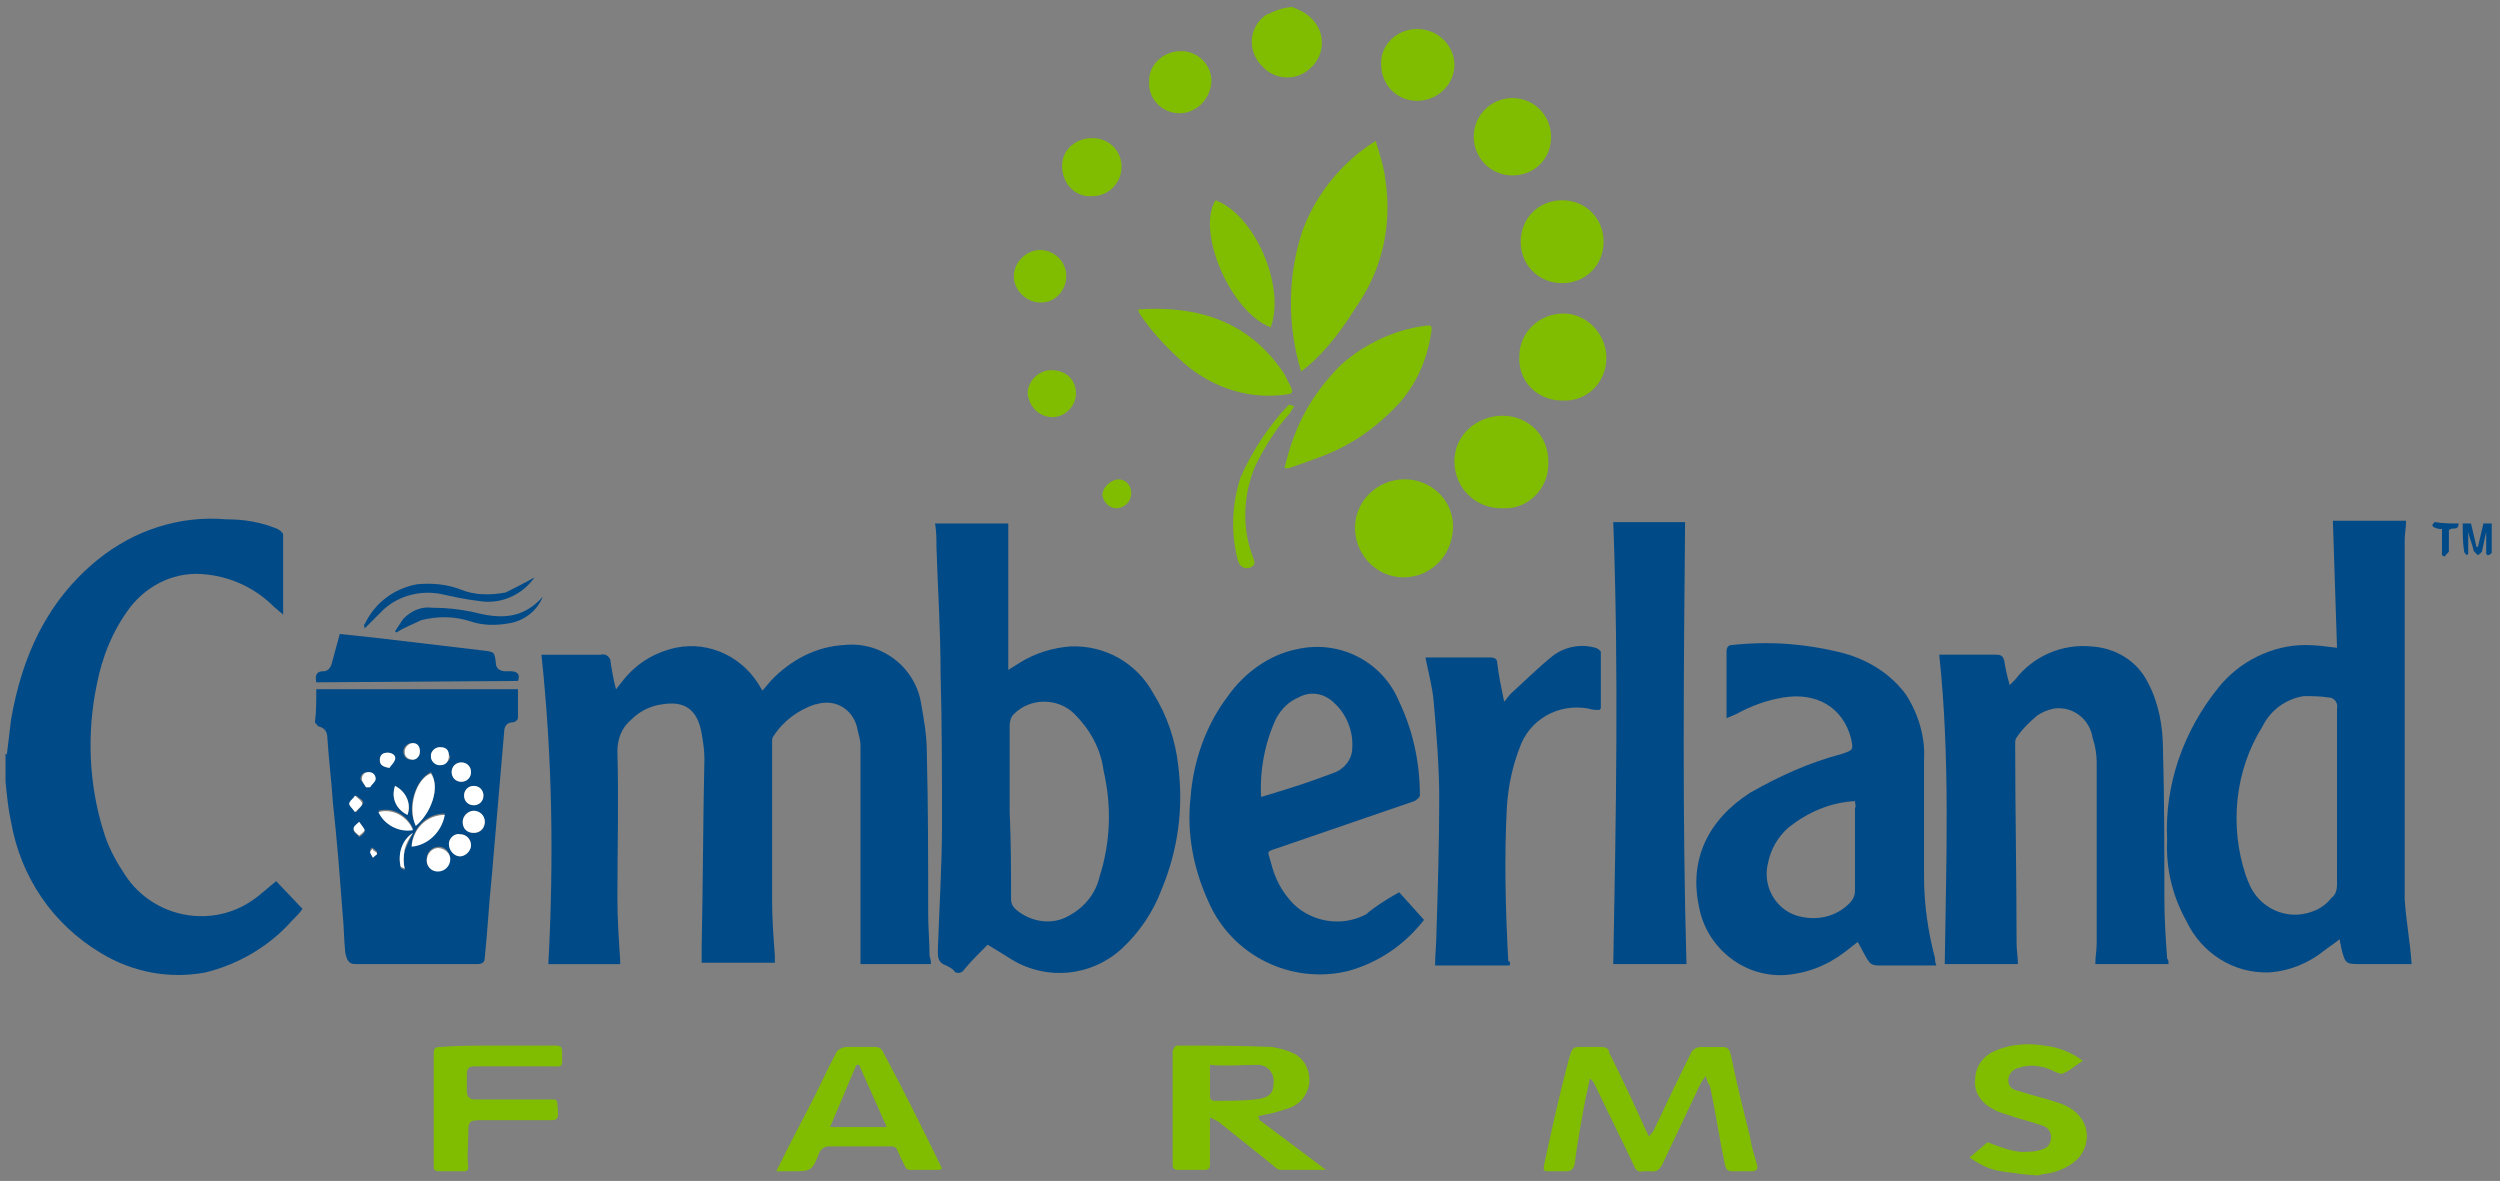 <?xml version="1.0" encoding="utf-8"?>
<!-- Generator: Adobe Illustrator 21.1.0, SVG Export Plug-In . SVG Version: 6.00 Build 0)  -->
<svg version="1.1" id="Layer_1" xmlns="http://www.w3.org/2000/svg" xmlns:xlink="http://www.w3.org/1999/xlink" x="0px" y="0px"
	 viewBox="0 0 181 85.5" style="enable-background:new 0 0 181 85.5;" xml:space="preserve">
<rect x="0" y="0" width="181" height="85.5" fill="#808080" stroke="none"/>
<style type="text/css">
	.st0{fill:#80BD00;}
	.st1{fill:#004A87;}
	.st2{fill:#FFFFFF;}
</style>
<title>CR</title>
<path class="st0" d="M146.3,85c-0.5-0.1-0.9-0.1-1.4-0.2c-0.8-0.1-1.6-0.5-2.3-1l1.3-1.1c0.8,0.3,1.5,0.6,2.4,0.7
	c0.5,0,1.1,0,1.6-0.2c0.4-0.1,0.6-0.5,0.6-0.9c0-0.4-0.3-0.7-0.6-0.8c-0.6-0.2-1.3-0.4-2-0.6c-0.5-0.2-1.1-0.3-1.6-0.6
	c-0.8-0.4-1.4-1.2-1.3-2.1c0-0.9,0.5-1.7,1.4-2.1c1.1-0.5,2.4-0.6,3.6-0.4c1,0.1,2,0.5,2.8,1.1c-0.5,0.3-0.9,0.7-1.4,0.9
	c-0.1,0.1-0.4,0-0.6-0.1c-0.8-0.4-1.7-0.6-2.6-0.3c-0.5,0.1-0.8,0.5-0.8,0.9c0,0.5,0.3,0.7,0.8,0.8c0.9,0.3,1.8,0.5,2.7,0.8
	c0.7,0.2,1.4,0.6,1.8,1.2c0.7,1,0.4,2.4-0.5,3.1c-0.6,0.5-1.4,0.8-2.2,0.9c-0.2,0-0.3,0.1-0.5,0.1L146.3,85z"/>
<path class="st0" d="M123.5,77.9c-0.2,0.3-0.3,0.4-0.4,0.6c-0.9,1.9-1.8,3.8-2.7,5.7c-0.2,0.4-0.4,0.7-0.9,0.6c-0.2,0-0.3,0-0.5,0
	c-0.4,0.1-0.6-0.1-0.7-0.4c-0.9-1.9-1.9-3.9-2.8-5.8c-0.1-0.2-0.2-0.4-0.4-0.5c-0.1,0.5-0.2,1-0.3,1.4c-0.3,1.6-0.6,3.2-0.8,4.8
	c-0.1,0.4-0.3,0.5-0.6,0.5c-0.4,0-0.8,0-1.2,0c-0.4,0-0.5,0-0.4-0.5c0.5-2.3,1-4.6,1.6-6.9c0.1-0.4,0.2-0.8,0.3-1.1s0.2-0.5,0.6-0.5
	c0.5,0,1.1,0,1.6,0c0.3,0,0.6,0.1,0.6,0.4c0.9,1.8,1.8,3.7,2.6,5.5c0.1,0.2,0.2,0.4,0.3,0.6c0.1-0.2,0.2-0.3,0.3-0.4
	c0.9-1.9,1.8-3.8,2.7-5.6c0.1-0.3,0.4-0.5,0.8-0.5c0.5,0,1,0,1.5,0c0.4,0,0.5,0.2,0.6,0.5c0.4,2,0.9,4,1.4,6c0.1,0.7,0.3,1.3,0.5,2
	c0.1,0.3,0,0.5-0.4,0.5s-1,0-1.4,0c-0.3,0-0.4-0.1-0.5-0.4c-0.4-1.9-0.7-3.9-1.1-5.8C123.6,78.4,123.6,78.2,123.5,77.9z"/>
<path class="st0" d="M91.2,81.1l4.8,3.6c-1.2,0-2.2,0-3.3,0c-0.2,0-0.4-0.2-0.5-0.3l-4-3.2c-0.2-0.1-0.4-0.2-0.6-0.3
	c0,0.3,0,0.5,0,0.6c0,0.9,0,1.8,0,2.8c0,0.3-0.1,0.4-0.4,0.4c-0.6,0-1.3,0-1.9,0c-0.3,0-0.4-0.1-0.4-0.4c0-2.7,0-5.5,0-8.2
	c0-0.1,0.2-0.4,0.3-0.4c2.3,0,4.6,0,6.9,0.1c0.5,0.1,1,0.2,1.4,0.4c0.8,0.3,1.3,1.1,1.3,2c0,0.9-0.6,1.7-1.4,2
	c-0.6,0.2-1.2,0.4-1.8,0.5l-0.5,0.1L91.2,81.1z M87.6,77.1c0,0.8,0,1.5,0,2.2c0,0.3,0.1,0.4,0.4,0.4c1,0,1.9,0,2.9-0.1
	s1.3-0.5,1.3-1.1c0.1-0.7-0.3-1.3-1-1.4c-0.1,0-0.2,0-0.2,0C89.9,77.1,88.8,77.2,87.6,77.1L87.6,77.1z"/>
<path class="st0" d="M68.1,84.7c-0.8,0-1.5,0-2.2,0c-0.2,0-0.3-0.1-0.4-0.3c-0.1-0.2-0.2-0.4-0.3-0.6C64.8,82.9,65,83,63.8,83
	c-1.2,0-2.6,0-3.8,0c-0.3,0-0.6,0.2-0.7,0.5c-0.5,1.3-0.6,1.3-2,1.3h-1.1c0.3-0.6,0.6-1.2,0.9-1.8l1.4-2.7c0.7-1.3,1.3-2.7,2-4
	c0.1-0.3,0.5-0.5,0.8-0.5c0.7,0,1.4,0,2.1,0c0.2,0,0.4,0.1,0.5,0.3c1.5,2.8,2.9,5.6,4.3,8.5C68.1,84.6,68.1,84.7,68.1,84.7z
	 M60.1,81.6h4.1l-2-4.5H62L60.1,81.6z"/>
<path class="st0" d="M36,75.7c1.4,0,2.8,0,4.2,0c0.4,0,0.5,0.1,0.5,0.5c0,1.2,0.1,1-1,1c-1.8,0-3.6,0-5.3,0c-0.4,0-0.6,0.1-0.6,0.6
	c0,0.4,0,0.8,0,1.2c0,0.4,0.2,0.6,0.6,0.6c1.7,0,3.4,0,5.1,0c1,0,0.8-0.1,0.9,0.9c0,0,0,0.1,0,0.1c0,0.4-0.1,0.5-0.5,0.5
	c-1.6,0-3.2,0-4.8,0c-1.2,0-1.2,0-1.2,1.2c0,0.7-0.1,1.4,0,2.1c0,0.4-0.1,0.4-0.4,0.4c-0.5,0-1.1,0-1.6,0c-0.5,0-0.5-0.1-0.5-0.5
	c0-1.8,0-3.6,0-5.3c0-0.9,0-1.8,0-2.7c0-0.4,0.1-0.5,0.5-0.5C33.1,75.7,34.5,75.7,36,75.7z"/>
<path class="st0" d="M93.5,0.5c0.6,0.2,1.2,0.5,1.6,1c0.9,1,0.8,2.6-0.3,3.5c-1,0.9-2.6,0.8-3.5-0.3c-0.1-0.1-0.2-0.2-0.3-0.4
	c-0.7-1.1-0.4-2.6,0.8-3.3c0,0,0,0,0.1,0c0.3-0.2,0.7-0.3,1-0.4L93.5,0.5z"/>
<path class="st0" d="M99.6,10.2c0.3,1,0.6,1.9,0.7,2.8c0.5,3.2-0.2,6.5-2.1,9.2c-1,1.6-2.1,3.1-3.5,4.3l-0.5,0.4
	c-1-3.3-1-6.9,0.1-10.2C95.3,14,97.2,11.7,99.6,10.2z"/>
<path class="st0" d="M93,33.9c0.3-1.3,0.7-2.5,1.3-3.7c0.7-1.4,1.7-2.7,2.8-3.8c1.7-1.5,3.8-2.5,6-2.8c0.6-0.1,0.6,0,0.5,0.6
	c-0.3,1.9-1.1,3.7-2.4,5.1c-1.5,1.6-3.3,2.9-5.4,3.7c-0.8,0.3-1.6,0.6-2.5,0.9C93.3,33.9,93.1,33.9,93,33.9z"/>
<path class="st0" d="M101.6,41.8c-1.9,0-3.5-1.6-3.5-3.6c0-1.9,1.6-3.5,3.6-3.5c1.9,0,3.5,1.5,3.5,3.4
	C105.2,40.2,103.6,41.8,101.6,41.8C101.6,41.8,101.6,41.8,101.6,41.8z"/>
<path class="st0" d="M82.4,22.4c4.4-0.3,8.1,0.9,10.6,4.7c0.1,0.2,0.2,0.4,0.3,0.6c0.4,0.8,0.4,0.8-0.5,0.9
	c-2.7,0.3-5.4-0.7-7.4-2.6c-1.1-1-2.1-2.1-2.9-3.3L82.4,22.4z"/>
<path class="st0" d="M108.8,30.1c1.8,0,3.3,1.4,3.3,3.3c0,0.1,0,0.2,0,0.2c0,1.8-1.5,3.3-3.3,3.2c0,0,0,0-0.1,0
	c-1.9,0-3.4-1.5-3.4-3.4S106.9,30.1,108.8,30.1L108.8,30.1z"/>
<path class="st0" d="M116.3,25.9c0,1.8-1.4,3.2-3.2,3.1c-1.8,0-3.2-1.4-3.1-3.2c0-1.7,1.4-3.1,3.2-3.1
	C114.9,22.7,116.3,24.2,116.3,25.9z"/>
<path class="st0" d="M110.1,17.5c0-1.7,1.3-3,3-3s3,1.3,3,3s-1.3,3-3,3S110.1,19.2,110.1,17.5z"/>
<path class="st0" d="M109.5,12.7c-1.6,0-2.8-1.3-2.8-2.8c0-1.6,1.3-2.8,2.8-2.8c1.6,0,2.8,1.3,2.8,2.8
	C112.3,11.5,111.1,12.7,109.5,12.7C109.5,12.7,109.5,12.7,109.5,12.7z"/>
<path class="st0" d="M92,23.7c-2.9-1.1-5.4-6.9-4-9.2C90.8,15.5,93.1,20.7,92,23.7z"/>
<path class="st0" d="M102.6,2.1c1.5,0,2.7,1.2,2.7,2.6c0,1.4-1.2,2.6-2.7,2.6c-1.5,0-2.6-1.2-2.6-2.6C99.9,3.3,101.1,2.1,102.6,2.1
	L102.6,2.1z"/>
<path class="st0" d="M85.5,3.7c1.3,0,2.3,1.1,2.2,2.3c0,0,0,0,0,0c-0.1,1.2-1.1,2.2-2.3,2.2c-1.3,0-2.3-1.1-2.2-2.3c0,0,0,0,0-0.1
	C83.2,4.7,84.2,3.7,85.5,3.7C85.5,3.7,85.5,3.7,85.5,3.7z"/>
<path class="st0" d="M79.1,10c1.1,0,2,0.8,2.1,1.9c0,0.1,0,0.1,0,0.2c0,1.1-0.9,2.1-2.1,2.1c0,0,0,0,0,0c-1.2,0.1-2.1-0.8-2.2-2
	s0.8-2.1,2-2.2C78.9,10,79,10,79.1,10z"/>
<path class="st0" d="M75.3,21.9c-1,0-1.9-0.9-1.9-1.9s0.9-1.9,1.9-1.9c1,0,1.9,0.8,1.9,1.9c0,1-0.8,1.9-1.8,1.9
	C75.3,21.9,75.3,21.9,75.3,21.9z"/>
<path class="st0" d="M77.9,28.5c0,0.9-0.8,1.7-1.7,1.7c0,0,0,0,0,0c-1,0-1.7-0.8-1.8-1.7c0,0,0,0,0,0c0-0.9,0.8-1.7,1.7-1.7
	C77.2,26.8,77.9,27.5,77.9,28.5C77.9,28.5,77.9,28.5,77.9,28.5z"/>
<path class="st0" d="M93.7,29.4c-0.1,0.2-0.2,0.3-0.3,0.5c-1,1.1-1.8,2.4-2.5,3.8c-0.9,2.1-1,4.5-0.2,6.6c0.1,0.3,0.3,0.6-0.2,0.8
	c-0.3,0.1-0.6,0-0.8-0.3c0-0.1-0.1-0.2-0.1-0.3c-0.5-2-0.4-4,0.2-5.9c0.7-1.6,1.7-3.2,2.8-4.5c0.2-0.3,0.5-0.5,0.7-0.8L93.7,29.4z"
	/>
<path class="st0" d="M80.9,34.7c0.6,0,1,0.4,1,1c0,0.6-0.4,1-1,1.1c-0.6,0-1-0.4-1.1-1C79.9,35.2,80.4,34.8,80.9,34.7z"/>
<path class="st1" d="M0.5,54.6c0.1-0.8,0.2-1.7,0.3-2.5c0.8-4.6,2.6-8.6,6.3-11.6c2.6-2.1,5.9-3.2,9.3-2.9c1.3,0,2.5,0.2,3.7,0.7
	c0.2,0.1,0.4,0.3,0.4,0.4c0,1.9,0,3.8,0,5.8l-0.7-0.6c-1.3-1.3-3-2.1-4.8-2.3c-2.2-0.3-4.3,0.7-5.6,2.4c-1.2,1.6-2,3.5-2.4,5.6
	C6.3,53,6.4,56.7,7.5,60.2c0.3,1,0.8,2,1.4,2.9c1.9,3.2,6.1,4.2,9.2,2.2c0.3-0.2,0.6-0.4,0.8-0.6c0.4-0.3,0.7-0.6,1.1-0.9l1.9,2
	c-0.2,0.3-0.5,0.6-0.8,0.9c-1.6,1.8-3.8,3.1-6.2,3.7c-2.6,0.5-5.3,0-7.6-1.4c-3.5-2.1-5.8-5.5-6.5-9.5c-0.2-0.9-0.3-1.9-0.4-2.9
	V54.6z"/>
<path class="st1" d="M67.4,69.8c-0.1,0-0.2,0-0.3,0h-4.8c0-1,0-2,0-2.9c0-4.3,0-8.6,0-12.9c0-0.4-0.1-0.7-0.2-1.1
	c-0.2-1.3-1.3-2.2-2.6-2c-0.2,0-0.3,0.1-0.5,0.1c-1.2,0.4-2.3,1.2-3,2.3c-0.1,0.1-0.1,0.3-0.1,0.4c0,3.8,0,7.7,0,11.5
	c0,1.3,0.1,2.7,0.2,4c0,0.1,0,0.3,0,0.5h-5.3c0-0.4,0-0.8,0-1.2c0.1-4.6,0.1-9.1,0.2-13.6c0-0.6-0.1-1.2-0.2-1.8
	c-0.3-1.7-1.2-2.4-2.9-2.1c-0.8,0.1-1.6,0.5-2.2,1.1c-0.7,0.6-1,1.4-1,2.3c0.1,3.5,0,7.1,0,10.6c0,1.5,0.1,3,0.2,4.5
	c0,0.1,0,0.2,0,0.3h-5.2c0.4-7.5,0.3-14.9-0.5-22.4h2c0.8,0,1.5,0,2.3,0c0.3-0.1,0.6,0.1,0.7,0.4c0,0,0,0.1,0,0.1
	c0.1,0.6,0.2,1.3,0.4,2l0.4-0.5c0.9-1.2,2.1-2,3.5-2.4c2.4-0.7,5,0.3,6.4,2.5l0.3,0.5l0.6-0.7c1.4-1.5,3.3-2.5,5.3-2.6
	c2.7-0.3,5.2,1.6,5.6,4.3c0.2,1.1,0.4,2.3,0.4,3.4c0.1,3.9,0.1,7.9,0.1,11.8c0,1,0.1,2,0.1,3C67.4,69.5,67.4,69.7,67.4,69.8z"/>
<path class="st1" d="M71.5,68.4c-0.6,0.6-1.2,1.2-1.7,1.8c-0.1,0.2-0.4,0.3-0.6,0.2c0,0-0.1,0-0.1-0.1c-0.2-0.2-0.4-0.3-0.6-0.4
	c-0.6-0.2-0.6-0.6-0.6-1.1c0.1-3,0.3-6.1,0.3-9.1c0-3.6,0-7.3-0.1-10.9c0-3.1-0.2-6.1-0.3-9.2c0-0.6,0-1.1-0.1-1.7H73v10.6l0.8-0.5
	c1.1-0.7,2.4-1.1,3.7-1.2c2.5-0.1,4.8,1.2,6,3.4c1,1.6,1.6,3.4,1.8,5.2c0.4,3.1,0,6.1-1.2,9c-0.6,1.6-1.6,3.1-2.9,4.3
	c-2.2,2-5.4,2.3-7.9,0.8C72.8,69.2,72.2,68.8,71.5,68.4z M73.1,58.8L73.1,58.8c0.1,2.1,0.1,4.2,0.1,6.3c0,0.3,0.1,0.5,0.3,0.7
	c1,0.9,2.5,1.2,3.7,0.6c1.2-0.6,2.1-1.6,2.4-2.9c0.8-2.5,0.9-5.1,0.3-7.7c-0.2-1.6-1-3-2.1-4.1c-1.2-1.2-3.2-1.2-4.4,0c0,0,0,0,0,0
	c-0.2,0.2-0.3,0.5-0.3,0.8C73.1,54.6,73.1,56.7,73.1,58.8L73.1,58.8z"/>
<path class="st1" d="M174.6,69.8H171c-1.2,0-1.2,0-1.5-1.2c0-0.2-0.1-0.3-0.1-0.6l-1.1,0.8c-1.1,0.9-2.5,1.5-4,1.6
	c-2.6,0.1-4.9-1.4-6-3.7c-1-1.8-1.5-3.8-1.4-5.9c-0.2-4,1.2-7.9,3.7-11c1.5-1.9,3.9-3.1,6.3-3.1c0.8,0,1.5,0.1,2.3,0.2l-0.3-9.2h5.3
	c0,0.5-0.1,0.9-0.1,1.4c0,8.7,0,17.3,0,26C174.2,66.7,174.5,68.2,174.6,69.8z M169.2,57.7L169.2,57.7c0-2.1,0-4.3,0-6.4
	c0.1-0.4-0.2-0.8-0.6-0.8c-0.6-0.1-1.2-0.1-1.8-0.1c-1.3,0.2-2.4,1-3,2.2c-2,3.2-2.4,7.2-1.2,10.8c0.1,0.2,0.1,0.3,0.2,0.5
	c0.7,1.8,2.7,2.8,4.6,2.1c0.6-0.2,1.1-0.6,1.4-1c0.3-0.2,0.4-0.6,0.4-0.9C169.2,62,169.2,59.9,169.2,57.7z"/>
<path class="st1" d="M157,69.8h-5.3c0-0.5,0.1-1,0.1-1.5c0-4.4,0-8.7,0-13.1c0-0.6-0.1-1.2-0.3-1.8c-0.2-1.3-1.4-2.3-2.8-2.1
	c-0.5,0.1-0.9,0.3-1.2,0.5c-0.6,0.5-1.1,1-1.5,1.6c-0.1,0.1-0.1,0.3-0.1,0.5c0,4.8,0.1,9.6,0.1,14.4c0,0.5,0.1,1,0.1,1.5h-5.3
	c0.1-7.5,0.4-14.9-0.4-22.4h1.9c0.7,0,1.5,0,2.2,0c0.4,0,0.5,0.1,0.6,0.4c0.1,0.6,0.2,1.1,0.4,1.8l0.4-0.4c1.3-1.7,3.4-2.6,5.5-2.4
	c1.7,0.1,3.3,1,4.1,2.6c0.8,1.5,1.1,3.2,1.1,4.9c0.1,3.6,0.1,7.2,0.1,10.8c0,1.4,0.1,2.9,0.2,4.3C157,69.5,157,69.6,157,69.8z"/>
<path class="st1" d="M140.2,69.9h-1c-1.1,0-2.2,0-3.3,0c-0.2,0-0.5-0.1-0.6-0.3c-0.3-0.4-0.5-0.9-0.8-1.4l-0.9,0.7
	c-1.3,1-2.8,1.6-4.5,1.7c-3,0.1-5.6-2.1-6.1-5c-0.7-3.3,0.6-6.2,3.7-8.2c2.1-1.2,4.3-2.2,6.6-2.8c0.9-0.3,0.9-0.3,0.7-1.2
	c-0.6-2.2-2.5-3.3-4.9-2.9c-1.2,0.2-2.3,0.6-3.4,1.2L125,52c0-0.3,0-0.5,0-0.7c0-1.4,0-2.7,0-4.1c0-0.3,0.1-0.5,0.4-0.5
	c2.7-0.3,5.4-0.1,8.1,0.6c1.8,0.5,3.4,1.5,4.5,3c0.9,1.4,1.4,3.1,1.3,4.7c0,2.8,0,5.6,0,8.5c0,2,0.3,4,0.8,5.9
	C140.1,69.6,140.1,69.7,140.2,69.9z M134.3,58c-1.8,0.1-3.4,0.8-4.8,1.9c-0.8,0.7-1.3,1.6-1.5,2.6c-0.4,1.6,0.5,3.3,2.1,3.8
	c1.4,0.4,2.8,0.1,3.8-0.9c0.2-0.2,0.4-0.5,0.4-0.9c0-2,0-4,0-6C134.4,58.4,134.3,58.2,134.3,58L134.3,58z"/>
<path class="st1" d="M101.3,64.6l1.8,2c-1.4,1.8-3.3,3.1-5.5,3.7c-4.1,1-8.4-1.1-10.1-5c-1.1-2.4-1.6-5-1.3-7.6
	c0.2-2.6,1.1-5.2,2.7-7.3c1.2-1.7,3-3,5-3.4c3.1-0.7,6.2,0.9,7.4,3.8c1,2.1,1.5,4.4,1.5,6.8c0,0.1-0.2,0.3-0.4,0.4l-9.9,3.4
	c-0.9,0.3-0.7,0.2-0.5,1c0.3,1.2,0.8,2.2,1.7,3.1c1.4,1.3,3.5,1.6,5.2,0.7C99.6,65.6,100.4,65.1,101.3,64.6z M91.3,57.7
	c1-0.3,2-0.6,2.9-0.9s1.7-0.6,2.5-0.9c0.7-0.3,1.2-1,1.2-1.7c0.1-1.2-0.4-2.5-1.3-3.3c-0.7-0.7-1.7-0.9-2.6-0.4
	c-0.7,0.3-1.2,0.8-1.6,1.5C91.6,53.7,91.2,55.7,91.3,57.7z"/>
<path class="st1" d="M22.9,49.9h14.6c0,0.7,0,1.4,0,2.1c0,0.1-0.2,0.3-0.4,0.3c-0.4,0-0.6,0.3-0.6,0.7c0,0,0,0,0,0
	c-0.3,3.5-0.6,7-0.9,10.5c-0.2,1.9-0.3,3.9-0.5,5.8c0,0.4-0.2,0.5-0.6,0.5h-8.8c-0.5,0-0.6-0.4-0.7-0.8c-0.1-1-0.1-2-0.2-2.9
	c-0.2-2.7-0.4-5.3-0.7-8c-0.1-1.6-0.3-3.1-0.4-4.7c0-0.4-0.2-0.7-0.6-0.8c-0.1,0-0.2-0.2-0.3-0.3C22.9,51.6,22.9,50.7,22.9,49.9z
	 M31.2,55.9c-1.1,0.5-1.8,2.6-1.1,3.8C31.2,58.9,31.9,57,31.2,55.9L31.2,55.9z M32.2,58.9c-1.3,0-2.3,1-2.4,2.3
	C31,61.1,32,60.2,32.2,58.9L32.2,58.9z M31.7,63c0.5,0,0.8-0.4,0.9-0.8c0,0,0,0,0,0c0-0.5-0.4-0.9-0.8-0.9c-0.5,0-0.9,0.4-0.9,0.8
	c0,0,0,0,0,0C30.8,62.7,31.2,63.1,31.7,63C31.7,63.1,31.7,63.1,31.7,63L31.7,63z M29.9,60c-0.4-1-1.5-1.6-2.5-1.3
	C27.8,59.7,28.9,60.3,29.9,60L29.9,60z M34.1,61.2c0-0.4-0.3-0.8-0.8-0.8c0,0,0,0,0,0c-0.4,0-0.8,0.3-0.8,0.7c0,0.4,0.3,0.8,0.8,0.9
	C33.7,62,34.1,61.6,34.1,61.2L34.1,61.2z M34.3,58.7c-0.4,0-0.8,0.3-0.8,0.8c0,0.4,0.3,0.8,0.8,0.8s0.8-0.3,0.8-0.8
	C35.1,59.1,34.7,58.7,34.3,58.7z M34.3,58.3c0.4,0,0.7-0.3,0.7-0.7c0-0.4-0.3-0.7-0.7-0.7c-0.4,0-0.7,0.3-0.7,0.7
	C33.6,58,33.9,58.3,34.3,58.3C34.3,58.3,34.3,58.3,34.3,58.3L34.3,58.3z M34.1,55.9c0-0.4-0.3-0.7-0.7-0.7c-0.4,0-0.7,0.3-0.7,0.7
	s0.3,0.7,0.7,0.7C33.8,56.6,34.1,56.3,34.1,55.9L34.1,55.9z M29.5,59c0.3-0.8-0.1-1.7-0.9-2.1C28.3,57.8,28.7,58.6,29.5,59z
	 M32.5,54.7c0-0.3-0.3-0.6-0.6-0.6c-0.3,0-0.6,0.2-0.7,0.5c0,0,0,0,0,0.1c0,0.3,0.2,0.6,0.6,0.6c0,0,0,0,0.1,0
	c0.4,0,0.7-0.2,0.7-0.6C32.6,54.7,32.6,54.7,32.5,54.7L32.5,54.7z M30.4,54.4c0-0.3-0.3-0.6-0.6-0.6c-0.3,0-0.6,0.3-0.6,0.6
	c0,0.3,0.2,0.6,0.5,0.6c0,0,0,0,0.1,0c0.3,0,0.6-0.2,0.6-0.5C30.4,54.4,30.4,54.4,30.4,54.4L30.4,54.4z M28.1,55.6
	c0.1-0.1,0.3-0.4,0.4-0.6s-0.2-0.6-0.5-0.5c-0.3,0-0.5,0.2-0.5,0.5c0,0,0,0,0,0.1C27.5,55.3,27.7,55.5,28.1,55.6L28.1,55.6z
	 M26.5,57h0.2c0.1-0.2,0.4-0.4,0.4-0.6c0-0.3-0.2-0.5-0.5-0.5s-0.5,0.2-0.5,0.5l0,0C26.1,56.5,26.3,56.7,26.5,57z M25.8,58.8
	c0.2-0.3,0.5-0.5,0.5-0.7s-0.3-0.3-0.5-0.5c-0.2,0.2-0.4,0.3-0.4,0.5S25.5,58.5,25.8,58.8L25.8,58.8z M29.9,60.3
	c-0.8,0.6-1.1,1.5-0.9,2.5c0,0.1,0.2,0.1,0.3,0.2c-0.1-0.5-0.1-1,0-1.4C29.5,61.1,29.7,60.7,29.9,60.3L29.9,60.3z M26,59.5
	c-0.2,0.3-0.4,0.4-0.4,0.6s0.3,0.3,0.4,0.5c0.2-0.1,0.4-0.3,0.4-0.4S26.2,59.7,26,59.5L26,59.5z M27,62.1c0.1-0.2,0.3-0.3,0.3-0.4
	s-0.2-0.2-0.3-0.3s-0.2,0.1-0.2,0.2S26.9,61.9,27,62.1L27,62.1z"/>
<path class="st1" d="M122.1,69.8h-5.3c0.2-10.7,0.4-21.3,0-32h5.2C121.9,48.5,121.8,59.2,122.1,69.8z"/>
<path class="st1" d="M109.3,69.9h-5.4c0-0.8,0.1-1.6,0.1-2.4c0.1-3.2,0.2-6.5,0.2-9.7c0-2.3-0.2-4.7-0.4-7c-0.1-1.1-0.4-2.2-0.6-3.2
	c0.1,0,0.2,0,0.3,0c1.5,0,2.9,0,4.4,0c0.3,0,0.5,0.1,0.5,0.4c0.1,0.9,0.3,1.8,0.5,2.8c0.2-0.2,0.3-0.4,0.5-0.6c1-0.9,2-1.9,3-2.7
	c0.9-0.7,2.1-0.9,3.1-0.6c0.1,0,0.4,0.2,0.4,0.3c0,1.3,0,2.7,0,4c0,0.1,0,0.1-0.1,0.2c-0.3,0-0.5,0-0.8-0.1c-2.2-0.4-4.3,0.8-5,2.9
	c-0.5,1.3-0.8,2.7-0.9,4.2c-0.2,3.7-0.1,7.5,0.1,11.2C109.4,69.6,109.3,69.7,109.3,69.9z"/>
<path class="st1" d="M22.9,49.4c-0.1-0.5,0-0.8,0.5-0.8c0.3,0,0.5-0.2,0.6-0.5l0.6-2.2l2.8,0.3l7.6,0.9c0.8,0.1,0.8,0.1,0.9,0.9
	c0,0.4,0.3,0.6,0.7,0.6h0.4c0.4,0,0.7,0.2,0.5,0.7L22.9,49.4z"/>
<path class="st1" d="M38.7,41.8c-0.9,1.3-2.5,2-4.1,1.7c-0.9-0.1-1.8-0.3-2.7-0.5c-1.6-0.3-3.3,0.2-4.4,1.4
	c-0.3,0.3-0.7,0.7-1.1,1.1c0-0.2-0.1-0.3,0-0.3c0.7-1.5,2.1-2.6,3.8-2.9c1.1-0.1,2.2,0,3.2,0.4c1,0.4,2.1,0.4,3.2,0.2
	C37.2,42.6,38,42.2,38.7,41.8z"/>
<path class="st1" d="M28.6,45.7c0.2-0.3,0.4-0.6,0.6-0.9c0.6-0.6,1.3-0.9,2.1-0.8c1,0,1.9,0.1,2.9,0.3c1.9,0.5,3.6,0.6,5.1-1.1
	c-0.4,1-1.3,1.7-2.3,1.9C36,45.3,35,45.3,34.1,45c-1.2-0.4-2.4-0.4-3.6-0.1c-0.6,0.3-1.2,0.5-1.8,0.9L28.6,45.7z"/>
<path class="st1" d="M178.3,37.9h0.6l0.4,1.7h0.1l0.4-1.7h0.6c0,0.7,0,1.4,0,2.1c0,0.1-0.2,0.2-0.3,0.2l-0.1-0.1v-1.6H180
	c-0.1,0.5-0.2,0.9-0.3,1.4c0,0.1-0.2,0.2-0.3,0.3c-0.1-0.1-0.2-0.2-0.3-0.3c-0.1-0.5-0.3-0.9-0.4-1.4v1.6l-0.1,0.1
	c-0.1-0.1-0.2-0.2-0.2-0.3C178.3,39.3,178.3,38.6,178.3,37.9z"/>
<path class="st1" d="M178,37.9c0,0.6-0.5,0.2-0.7,0.5c0,0.4,0,1,0,1.5c0,0.1-0.2,0.2-0.3,0.4l-0.2-0.1v-1.9c-0.2,0-0.3,0-0.5-0.1
	c-0.1,0-0.2-0.1-0.2-0.2c0.1-0.1,0.1-0.2,0.2-0.2C176.9,37.9,177.4,37.9,178,37.9z"/>
<path class="st2" d="M31.2,56c0.7,1,0,2.9-1.1,3.8C29.5,58.5,30.1,56.4,31.2,56z"/>
<path class="st2" d="M32.2,59c-0.2,1.2-1.2,2.2-2.4,2.3C29.9,60,30.9,59,32.2,59z"/>
<path class="st2" d="M31.7,63.1c-0.5,0-0.8-0.4-0.8-0.8c0-0.5,0.4-0.9,0.8-0.9c0.5,0,0.9,0.4,0.9,0.8c0,0,0,0,0,0
	C32.6,62.7,32.2,63.1,31.7,63.1C31.7,63.1,31.7,63.1,31.7,63.1z"/>
<path class="st2" d="M29.9,60.1c-1,0.2-2.1-0.4-2.5-1.3C28.4,58.5,29.5,59.1,29.9,60.1z"/>
<path class="st2" d="M34.1,61.2c0,0.4-0.4,0.8-0.8,0.8c-0.4,0-0.8-0.4-0.8-0.9c0-0.4,0.4-0.8,0.8-0.7C33.8,60.4,34.1,60.8,34.1,61.2
	C34.1,61.2,34.1,61.2,34.1,61.2z"/>
<path class="st2" d="M34.3,58.7c0.4,0,0.8,0.3,0.8,0.8c0,0.4-0.3,0.8-0.8,0.8s-0.8-0.3-0.8-0.8C33.5,59.1,33.9,58.7,34.3,58.7
	L34.3,58.7z"/>
<path class="st2" d="M34.3,58.3c-0.4,0-0.7-0.3-0.7-0.7c0,0,0,0,0,0c0-0.4,0.3-0.7,0.7-0.7c0.4,0,0.7,0.3,0.7,0.7
	C35,58,34.7,58.3,34.3,58.3z"/>
<path class="st2" d="M34.1,55.9c0,0.4-0.3,0.7-0.7,0.7c0,0,0,0,0,0c-0.4,0-0.7-0.3-0.7-0.7s0.3-0.7,0.7-0.7
	C33.8,55.2,34.1,55.5,34.1,55.9C34.1,55.9,34.1,55.9,34.1,55.9z"/>
<path class="st2" d="M29.5,59c-0.8-0.4-1.2-1.2-0.9-2.1C29.4,57.3,29.8,58.2,29.5,59z"/>
<path class="st2" d="M32.5,54.7c0,0.4-0.2,0.7-0.6,0.7c0,0-0.1,0-0.1,0c-0.3,0-0.6-0.3-0.6-0.6c0,0,0,0,0-0.1c0-0.3,0.3-0.6,0.6-0.6
	c0,0,0,0,0.1,0C32.3,54.1,32.5,54.3,32.5,54.7C32.5,54.6,32.5,54.6,32.5,54.7z"/>
<path class="st2" d="M30.4,54.4c0,0.3-0.2,0.6-0.5,0.6c0,0,0,0,0,0c-0.3,0-0.6-0.2-0.6-0.5c0,0,0,0,0-0.1c0-0.3,0.3-0.6,0.6-0.6
	C30.2,53.8,30.4,54,30.4,54.4C30.4,54.3,30.4,54.3,30.4,54.4L30.4,54.4z"/>
<path class="st2" d="M28.2,55.6c-0.5-0.1-0.7-0.2-0.7-0.6c0-0.3,0.2-0.5,0.5-0.5c0,0,0,0,0.1,0c0.3,0,0.6,0.2,0.5,0.5
	S28.3,55.4,28.2,55.6z"/>
<path class="st2" d="M26.5,57c-0.1-0.2-0.3-0.4-0.3-0.6c0-0.3,0.2-0.5,0.5-0.5s0.5,0.2,0.5,0.5c0,0.2-0.3,0.4-0.4,0.6L26.5,57z"/>
<path class="st2" d="M25.7,58.8c-0.2-0.3-0.5-0.5-0.4-0.7s0.3-0.3,0.4-0.5c0.2,0.2,0.4,0.3,0.5,0.5S26,58.5,25.7,58.8z"/>
<path class="st2" d="M29.9,60.3c-0.3,0.4-0.5,0.8-0.6,1.2c-0.1,0.5-0.1,1,0,1.4c-0.1-0.1-0.3-0.1-0.3-0.2
	C28.8,61.8,29.1,60.8,29.9,60.3z"/>
<path class="st2" d="M26,59.5c0.2,0.3,0.4,0.5,0.4,0.6s-0.3,0.3-0.4,0.4c-0.1-0.1-0.4-0.3-0.4-0.5S25.8,59.7,26,59.5z"/>
<path class="st2" d="M27,62.1c-0.1-0.2-0.2-0.3-0.2-0.4s0.2-0.3,0.2-0.2s0.3,0.2,0.3,0.3S27.2,61.9,27,62.1z"/>
</svg>
